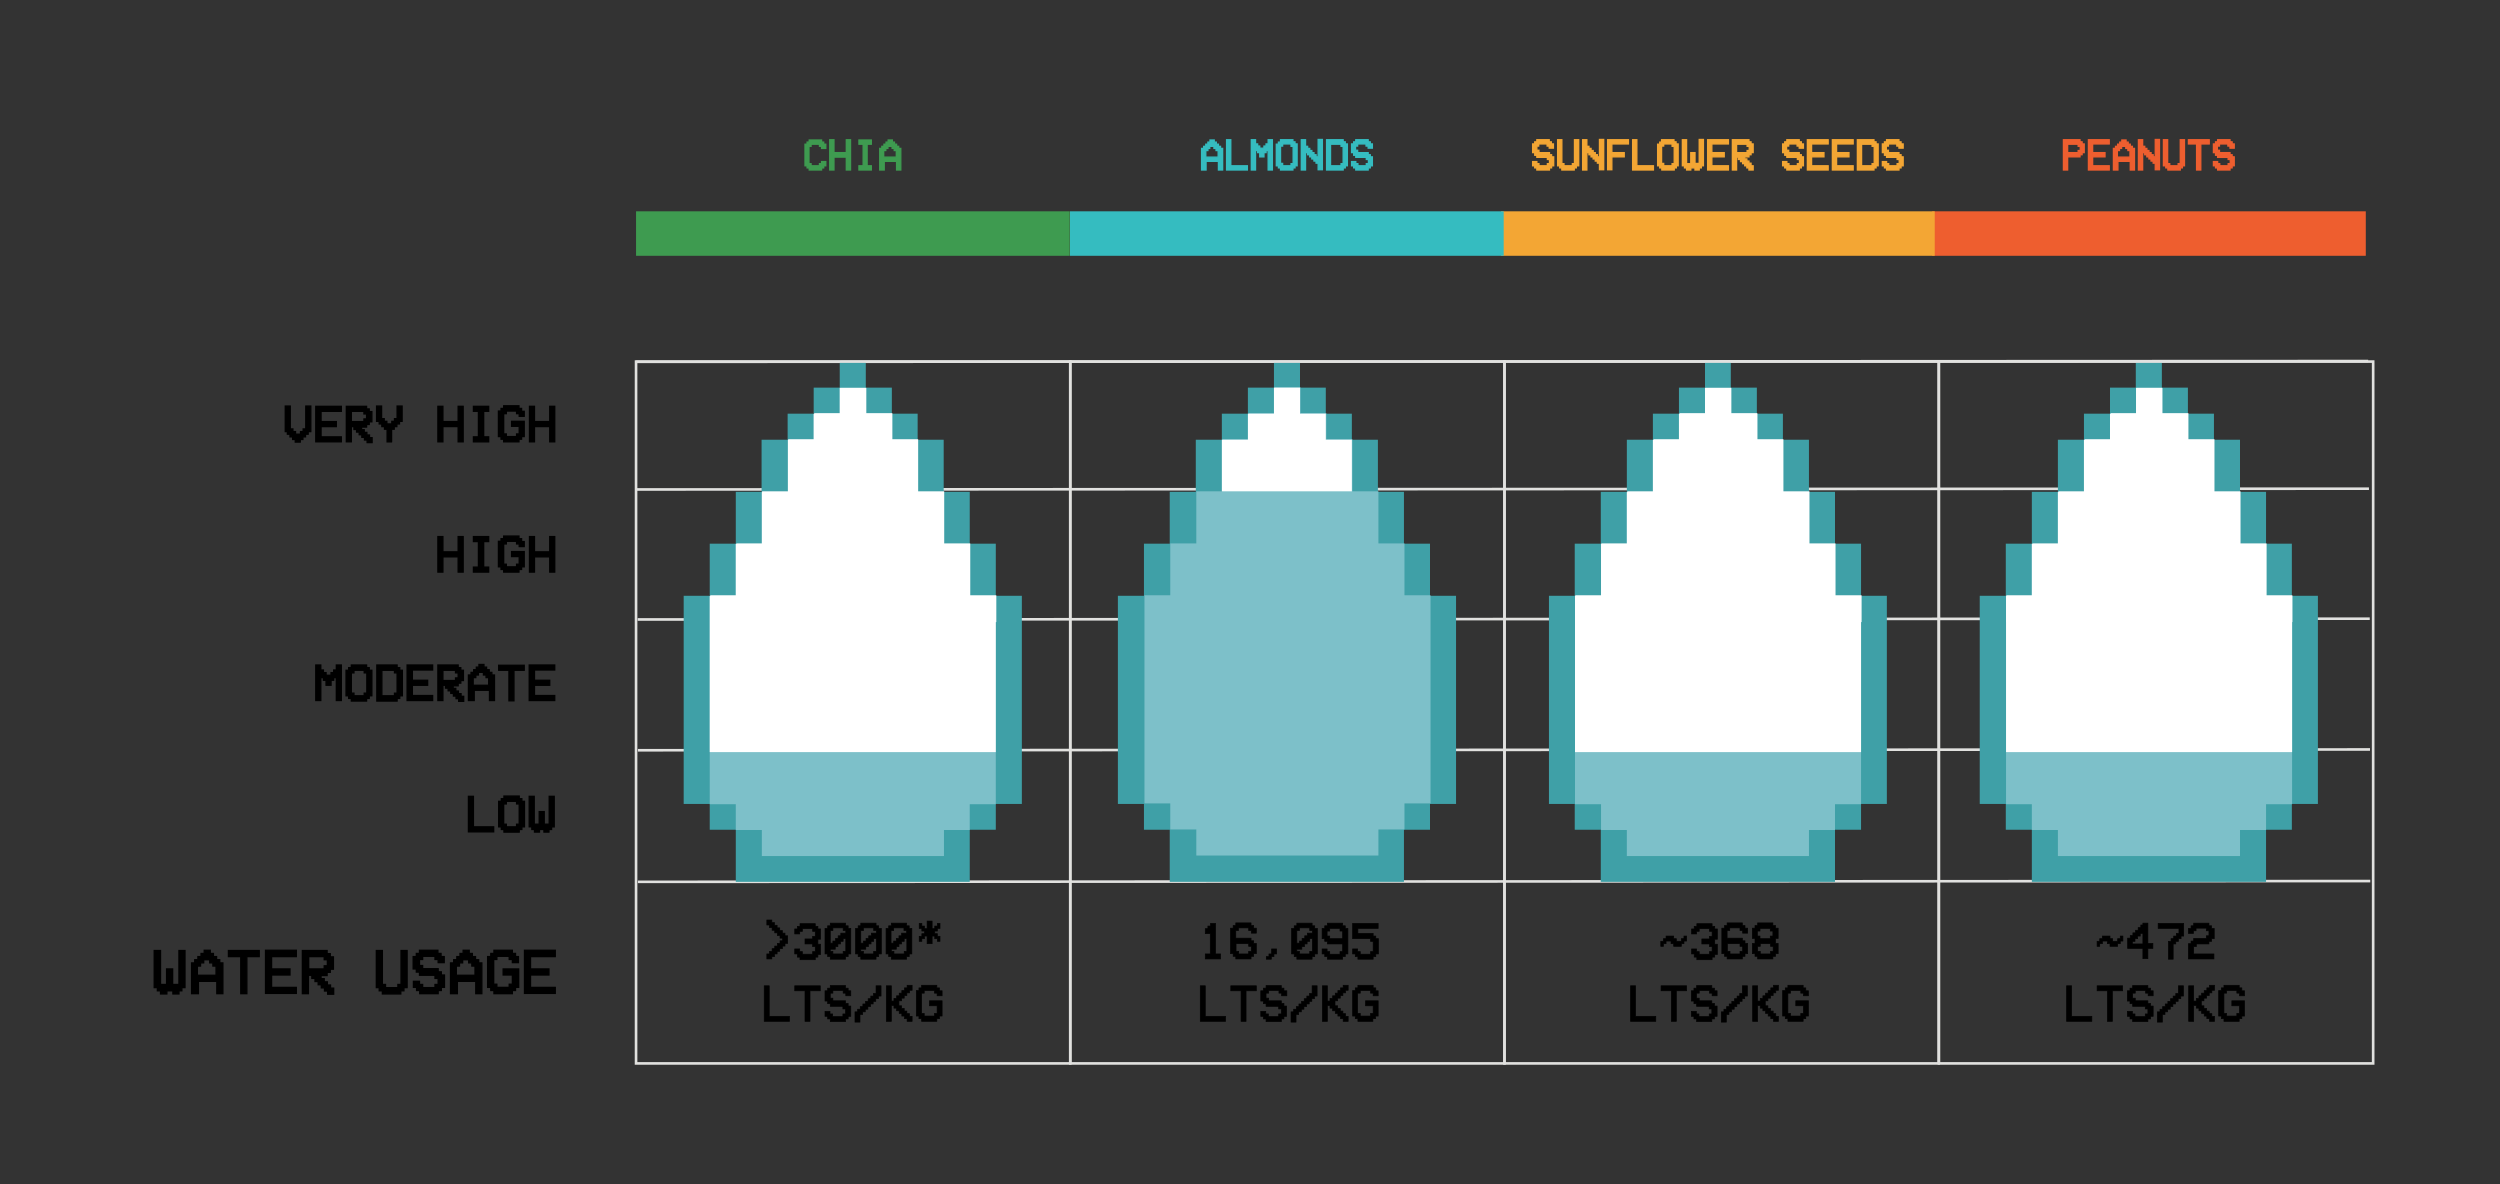 <?xml version="1.0" encoding="utf-8"?>
<!-- Generator: Adobe Illustrator 25.2.3, SVG Export Plug-In . SVG Version: 6.00 Build 0)  -->
<svg version="1.1" xmlns="http://www.w3.org/2000/svg" xmlns:xlink="http://www.w3.org/1999/xlink" x="0px" y="0px"
	 viewBox="0 0 950 450" style="enable-background:new 0 0 950 450;" xml:space="preserve">
<rect x="0" y="0" width="950" height="450" fill="#333333" stroke="none"/>
<style type="text/css">
	.st0{stroke:#000000;stroke-width:0.5;stroke-miterlimit:10;}
	.st1{fill:none;stroke:#E1E1DF;stroke-miterlimit:10;}
	.st2{stroke:#000000;stroke-width:0.25;stroke-miterlimit:10;}
	.st3{fill:#3FA0A7;}
	.st4{fill:#7DC0C9;}
	.st5{fill:#FFFFFF;}
	.st6{fill:#EE5E2F;stroke:#EE5E2F;stroke-width:0.5;stroke-miterlimit:10;}
	.st7{fill:#EE5E2F;}
	.st8{fill:#F3A634;stroke:#F3A634;stroke-width:0.5;stroke-miterlimit:10;}
	.st9{fill:#F3A634;}
	.st10{fill:#35BCC0;stroke:#35BCC0;stroke-width:0.5;stroke-miterlimit:10;}
	.st11{fill:#35BCC0;}
	.st12{fill:#3E9B50;stroke:#3E9B50;stroke-width:0.5;stroke-miterlimit:10;}
	.st13{fill:#3E9B50;}
</style>
<g id="Layer_2">
	<g>
		<path class="st0" d="M109.4,164h-1v-9.7h1.9v8.7h1v1h1v1h1.9v-1h1v-1h1v-8.7h1.9v9.7h-1v1h-1v1h-1v1h-1v1h-1.9v-1h-1v-1h-1v-1h-1
			V164z"/>
		<path class="st0" d="M129.7,154.4v1.9H122v3.9h5.8v1.9H122v3.9h7.7v1.9H120v-13.5H129.7z"/>
		<path class="st0" d="M134.5,162.1h-1v5.8h-1.9v-13.5h7.7v1h1v1h1v3.9h-1v1h-1v1h-1.9v1h1v1h1v1h1v1h1v1.9h-1.9v-1h-1v-1h-1v-1h-1
			v-1h-1v-1h-1V162.1z M133.5,156.3v3.9h4.8v-1h1v-1.9h-1v-1H133.5z"/>
		<path class="st0" d="M149,167.9h-1.9v-4.8h-1v-1h-1v-1h-1v-1h-1v-5.8h1.9v4.8h1v1h1v1h1.9v-1h1v-1h1v-4.8h1.9v5.8h-1v1h-1v1h-1v1
			h-1V167.9z"/>
		<path class="st0" d="M168.3,162.1v5.8h-1.9v-13.5h1.9v5.8h5.8v-5.8h1.9v13.5h-1.9v-5.8H168.3z"/>
		<path class="st0" d="M179.9,167.9V166h1.9v-9.7h-1.9v-1.9h5.8v1.9h-1.9v9.7h1.9v1.9H179.9z"/>
		<path class="st0" d="M198.2,156.3h1v1.9h-1.9v-1h-1v-1h-3.9v1h-1v7.7h1v1h3.9v-1h1v-2.9h-2.9v-1.9h4.8v5.8h-1v1h-1v1h-5.8v-1h-1
			v-1h-1v-9.7h1v-1h1v-1h5.8v1h1V156.3z"/>
		<path class="st0" d="M203.1,162.1v5.8h-1.9v-13.5h1.9v5.8h5.8v-5.8h1.9v13.5h-1.9v-5.8H203.1z"/>
	</g>
	<g>
		<path class="st0" d="M168.3,211.6v5.8h-1.9v-13.5h1.9v5.8h5.8v-5.8h1.9v13.5h-1.9v-5.8H168.3z"/>
		<path class="st0" d="M179.9,217.4v-1.9h1.9v-9.7h-1.9v-1.9h5.8v1.9h-1.9v9.7h1.9v1.9H179.9z"/>
		<path class="st0" d="M198.2,205.8h1v1.9h-1.9v-1h-1v-1h-3.9v1h-1v7.7h1v1h3.9v-1h1v-2.9h-2.9v-1.9h4.8v5.8h-1v1h-1v1h-5.8v-1h-1
			v-1h-1v-9.7h1v-1h1v-1h5.8v1h1V205.8z"/>
		<path class="st0" d="M203.1,211.6v5.8h-1.9v-13.5h1.9v5.8h5.8v-5.8h1.9v13.5h-1.9v-5.8H203.1z"/>
	</g>
	<g>
		<path class="st0" d="M122,266.2H120v-13.5h1.9v1.9h1v1h1v1h1.9v-1h1v-1h1v-1.9h1.9v13.5h-1.9v-8.7h-1v1h-1v1.9h-1.9v-1.9h-1v-1h-1
			V266.2z"/>
		<path class="st0" d="M133.5,253.7v-1h5.8v1h1v1h1v9.7h-1v1h-1v1h-5.8v-1h-1v-1h-1v-9.7h1v-1H133.5z M138.4,254.7h-3.9v1h-1v7.7h1
			v1h3.9v-1h1v-7.7h-1V254.7z"/>
		<path class="st0" d="M143.2,266.2v-13.5h7.7v1h1v1h1v9.7h-1v1h-1v1H143.2z M145.1,254.7v9.7h4.8v-1h1v-7.7h-1v-1H145.1z"/>
		<path class="st0" d="M164.4,252.7v1.9h-7.7v3.9h5.8v1.9h-5.8v3.9h7.7v1.9h-9.7v-13.5H164.4z"/>
		<path class="st0" d="M169.3,260.4h-1v5.8h-1.9v-13.5h7.7v1h1v1h1v3.9h-1v1h-1v1h-1.9v1h1v1h1v1h1v1h1v1.9h-1.9v-1h-1v-1h-1v-1h-1
			v-1h-1v-1h-1V260.4z M168.3,254.7v3.9h4.8v-1h1v-1.9h-1v-1H168.3z"/>
		<path class="st0" d="M179.9,266.2H178v-9.7h1v-1h1v-1h1v-1h1v-1h1.9v1h1v1h1v1h1v1h1v9.7h-1.9v-3.9h-5.8V266.2z M179.9,260.4h5.8
			v-2.9h-1v-1h-1v-1h-1.9v1h-1v1h-1V260.4z"/>
		<path class="st0" d="M193.4,254.7h-3.9v-1.9h9.7v1.9h-3.9v11.6h-1.9V254.7z"/>
		<path class="st0" d="M210.8,252.7v1.9h-7.7v3.9h5.8v1.9h-5.8v3.9h7.7v1.9h-9.7v-13.5H210.8z"/>
	</g>
	<g>
		<path class="st0" d="M178,316.1v-13.5h1.9v11.6h7.7v1.9H178z"/>
		<path class="st0" d="M191.5,303.5v-1h5.8v1h1v1h1v9.7h-1v1h-1v1h-5.8v-1h-1v-1h-1v-9.7h1v-1H191.5z M196.3,304.5h-3.9v1h-1v7.7h1
			v1h3.9v-1h1v-7.7h-1V304.5z"/>
		<path class="st0" d="M201.1,302.6h1.9v10.6h1.9v-4.8h1.9v4.8h1.9v-10.6h1.9v11.6h-1v1h-1v1h-1.9v-1H205v1h-1.9v-1h-1v-1h-1V302.6z
			"/>
	</g>
	<line class="st1" x1="241.7" y1="137.5" x2="899.9" y2="137.2"/>
	<line class="st1" x1="241.9" y1="186" x2="900.2" y2="185.7"/>
	<line class="st1" x1="242.3" y1="235.4" x2="900.5" y2="235.1"/>
	<line class="st1" x1="242.4" y1="285.1" x2="900.6" y2="284.8"/>
	<line class="st1" x1="242.4" y1="335.1" x2="900.7" y2="334.8"/>
	<g>
		<path class="st2" d="M293.3,363.4v1h-1.9v-1.9h1v-1h1v-1h1v-1h1v-1h1v-1h1v-1h-1v-1h-1v-1h-1v-1h-1v-1h-1v-1h-1v-1.9h1.9v1h1v1h1
			v1h1v1h1v1h1v1h1v2.9h-1v1h-1v1h-1v1h-1v1h-1v1H293.3z"/>
		<path class="st2" d="M303,362.5h-1v-1.9h1.9v1h1v1h3.9v-1h1v-1.9h-1v-1h-2.9v-1.9h2.9v-1h1v-1.9h-1v-1h-3.9v1h-1v1H302v-1.9h1v-1
			h1v-1h5.8v1h1v1h1v3.9h-1v1.9h1v3.9h-1v1h-1v1h-5.8v-1h-1V362.5z"/>
		<path class="st2" d="M315.5,351.8v-1h5.8v1h1v1h1v9.7h-1v1h-1v1h-5.8v-1h-1v-1h-1v-9.7h1v-1H315.5z M316.5,358.6v-1h1v-1h1v-1h1
			v-1h1.9v-1h-1v-1h-3.9v1h-1v4.8H316.5z M315.5,360.5v1h1v1h3.9v-1h1v-4.8h-1v1h-1v1h-1v1h-1v1H315.5z"/>
		<path class="st2" d="M327.1,351.8v-1h5.8v1h1v1h1v9.7h-1v1h-1v1h-5.8v-1h-1v-1h-1v-9.7h1v-1H327.1z M328.1,358.6v-1h1v-1h1v-1h1
			v-1h1.9v-1h-1v-1h-3.9v1h-1v4.8H328.1z M327.1,360.5v1h1v1h3.9v-1h1v-4.8h-1v1h-1v1h-1v1h-1v1H327.1z"/>
		<path class="st2" d="M338.7,351.8v-1h5.8v1h1v1h1v9.7h-1v1h-1v1h-5.8v-1h-1v-1h-1v-9.7h1v-1H338.7z M339.6,358.6v-1h1v-1h1v-1h1
			v-1h1.9v-1h-1v-1h-3.9v1h-1v4.8H339.6z M338.7,360.5v1h1v1h3.9v-1h1v-4.8h-1v1h-1v1h-1v1h-1v1H338.7z"/>
		<path class="st2" d="M350.3,356.7v1h-1v-1.9h1v-1h1v-1h-1v-1h-1v-1.9h1v1h1v1h1v-2.9h1.9v2.9h1v-1h1v-1h1v1.9h-1v1h-1v1h1v1h1v1.9
			h-1v-1h-1v-1h-1v2.9h-1.9v-2.9h-1v1H350.3z"/>
		<path class="st2" d="M290.4,388.1v-13.5h1.9v11.6h7.7v1.9H290.4z"/>
		<path class="st2" d="M305.9,376.5H302v-1.9h9.7v1.9h-3.9v11.6h-1.9V376.5z"/>
		<path class="st2" d="M322.3,376.5h1v1.9h-1.9v-1h-1v-1h-3.9v1h-1v1.9h1v1h4.8v1h1v1h1v3.9h-1v1h-1v1h-5.8v-1h-1v-1h-1v-1.9h1.9v1
			h1v1h3.9v-1h1v-1.9h-1v-1h-4.8v-1h-1v-1h-1v-3.9h1v-1h1v-1h5.8v1h1V376.5z"/>
		<path class="st2" d="M332.9,374.6h1.9v3.9h-1v1h-1v1h-1v1h-1v1h-1v1h-1v1h-1v1h-1v2.9h-1.9v-3.9h1v-1h1v-1h1v-1h1v-1h1v-1h1v-1h1
			v-1h1V374.6z"/>
		<path class="st2" d="M338.7,382.3v5.8h-1.9v-13.5h1.9v5.8h1v-1h1v-1h1v-1h1v-1h1v-1h1v-1h1.9v1.9h-1v1h-1v1h-1v1h-1v1h-1v1.9h1v1
			h1v1h1v1h1v1h1v1.9h-1.9v-1h-1v-1h-1v-1h-1v-1h-1v-1h-1v-1H338.7z"/>
		<path class="st2" d="M357,376.5h1v1.9h-1.9v-1h-1v-1h-3.9v1h-1v7.7h1v1h3.9v-1h1v-2.9h-2.9v-1.9h4.8v5.8h-1v1h-1v1h-5.8v-1h-1v-1
			h-1v-9.7h1v-1h1v-1h5.8v1h1V376.5z"/>
	</g>
	<g>
		<path class="st2" d="M461.9,362.5h1.9v1.9h-5.8v-1.9h1.9v-7.7h-1.9v-1.9h1v-1h1v-1h1.9V362.5z"/>
		<path class="st2" d="M475.4,363.4v1h-5.8v-1h-1v-1h-1v-9.7h1v-1h1v-1h5.8v1h1v1h1v1.9h-1.9v-1h-1v-1h-3.9v1h-1v2.9h5.8v1h1v1h1
			v3.9h-1v1H475.4z M470.6,362.5h3.9v-1h1v-1.9h-1v-1h-4.8v2.9h1V362.5z"/>
		<path class="st2" d="M483.2,362.5v-1.9h1.9v1.9h-1v1h-1v1h-1.9v-1h1v-1H483.2z"/>
		<path class="st2" d="M492.8,351.8v-1h5.8v1h1v1h1v9.7h-1v1h-1v1h-5.8v-1h-1v-1h-1v-9.7h1v-1H492.8z M493.8,358.6v-1h1v-1h1v-1h1
			v-1h1.9v-1h-1v-1h-3.9v1h-1v4.8H493.8z M492.8,360.5v1h1v1h3.9v-1h1v-4.8h-1v1h-1v1h-1v1h-1v1H492.8z"/>
		<path class="st2" d="M503.4,362.5h-1v-1.9h1.9v1h1v1h3.9v-1h1v-2.9h-5.8v-1h-1v-1h-1v-3.9h1v-1h1v-1h5.8v1h1v1h1v9.7h-1v1h-1v1
			h-5.8v-1h-1V362.5z M510.2,356.7v-2.9h-1v-1h-3.9v1h-1v1.9h1v1H510.2z"/>
		<path class="st2" d="M514,350.9h9.7v1.9H516v1.9h5.8v1h1v1h1v5.8h-1v1h-1v1H516v-1h-1v-1h-1v-1.9h1.9v1h1v1h3.9v-1h1v-3.9h-1v-1
			H514V350.9z"/>
		<path class="st2" d="M456.1,388.1v-13.5h1.9v11.6h7.7v1.9H456.1z"/>
		<path class="st2" d="M471.6,376.5h-3.9v-1.9h9.7v1.9h-3.9v11.6h-1.9V376.5z"/>
		<path class="st2" d="M488,376.5h1v1.9H487v-1h-1v-1h-3.9v1h-1v1.9h1v1h4.8v1h1v1h1v3.9h-1v1h-1v1h-5.8v-1h-1v-1h-1v-1.9h1.9v1h1v1
			h3.9v-1h1v-1.9h-1v-1h-4.8v-1h-1v-1h-1v-3.9h1v-1h1v-1h5.8v1h1V376.5z"/>
		<path class="st2" d="M498.6,374.6h1.9v3.9h-1v1h-1v1h-1v1h-1v1h-1v1h-1v1h-1v1h-1v2.9h-1.9v-3.9h1v-1h1v-1h1v-1h1v-1h1v-1h1v-1h1
			v-1h1V374.6z"/>
		<path class="st2" d="M504.4,382.3v5.8h-1.9v-13.5h1.9v5.8h1v-1h1v-1h1v-1h1v-1h1v-1h1v-1h1.9v1.9h-1v1h-1v1h-1v1h-1v1h-1v1.9h1v1
			h1v1h1v1h1v1h1v1.9h-1.9v-1h-1v-1h-1v-1h-1v-1h-1v-1h-1v-1H504.4z"/>
		<path class="st2" d="M522.7,376.5h1v1.9h-1.9v-1h-1v-1h-3.9v1h-1v7.7h1v1h3.9v-1h1v-2.9h-2.9v-1.9h4.8v5.8h-1v1h-1v1H516v-1h-1v-1
			h-1v-9.7h1v-1h1v-1h5.8v1h1V376.5z"/>
	</g>
	<g>
		<path class="st2" d="M633.1,356.7v-1h2.9v1h1v1h1.9v-1h1v-1h1v1.9h-1v1h-1v1H636v-1h-1v-1h-1.9v1h-1v1h-1v-1.9h1v-1H633.1z"/>
		<path class="st2" d="M643.8,362.5h-1v-1.9h1.9v1h1v1h3.9v-1h1v-1.9h-1v-1h-2.9v-1.9h2.9v-1h1v-1.9h-1v-1h-3.9v1h-1v1h-1.9v-1.9h1
			v-1h1v-1h5.8v1h1v1h1v3.9h-1v1.9h1v3.9h-1v1h-1v1h-5.8v-1h-1V362.5z"/>
		<path class="st2" d="M662.1,363.4v1h-5.8v-1h-1v-1h-1v-9.7h1v-1h1v-1h5.8v1h1v1h1v1.9h-1.9v-1h-1v-1h-3.9v1h-1v2.9h5.8v1h1v1h1
			v3.9h-1v1H662.1z M657.3,362.5h3.9v-1h1v-1.9h-1v-1h-4.8v2.9h1V362.5z"/>
		<path class="st2" d="M673.7,363.4v1h-5.8v-1h-1v-1h-1v-3.9h1v-1.9h-1v-3.9h1v-1h1v-1h5.8v1h1v1h1v3.9h-1v1.9h1v3.9h-1v1H673.7z
			 M672.7,352.8h-3.9v1h-1v1.9h1v1h3.9v-1h1v-1.9h-1V352.8z M668.9,362.5h3.9v-1h1v-1.9h-1v-1h-3.9v1h-1v1.9h1V362.5z"/>
		<path class="st2" d="M619.6,388.1v-13.5h1.9v11.6h7.7v1.9H619.6z"/>
		<path class="st2" d="M635.1,376.5h-3.9v-1.9h9.7v1.9H637v11.6h-1.9V376.5z"/>
		<path class="st2" d="M651.5,376.5h1v1.9h-1.9v-1h-1v-1h-3.9v1h-1v1.9h1v1h4.8v1h1v1h1v3.9h-1v1h-1v1h-5.8v-1h-1v-1h-1v-1.9h1.9v1
			h1v1h3.9v-1h1v-1.9h-1v-1h-4.8v-1h-1v-1h-1v-3.9h1v-1h1v-1h5.8v1h1V376.5z"/>
		<path class="st2" d="M662.1,374.6h1.9v3.9h-1v1h-1v1h-1v1h-1v1h-1v1h-1v1h-1v1h-1v2.9h-1.9v-3.9h1v-1h1v-1h1v-1h1v-1h1v-1h1v-1h1
			v-1h1V374.6z"/>
		<path class="st2" d="M667.9,382.3v5.8H666v-13.5h1.9v5.8h1v-1h1v-1h1v-1h1v-1h1v-1h1v-1h1.9v1.9h-1v1h-1v1h-1v1h-1v1h-1v1.9h1v1h1
			v1h1v1h1v1h1v1.9h-1.9v-1h-1v-1h-1v-1h-1v-1h-1v-1h-1v-1H667.9z"/>
		<path class="st2" d="M686.2,376.5h1v1.9h-1.9v-1h-1v-1h-3.9v1h-1v7.7h1v1h3.9v-1h1v-2.9h-2.9v-1.9h4.8v5.8h-1v1h-1v1h-5.8v-1h-1
			v-1h-1v-9.7h1v-1h1v-1h5.8v1h1V376.5z"/>
	</g>
	<g>
		<path class="st2" d="M798.9,356.7v-1h2.9v1h1v1h1.9v-1h1v-1h1v1.9h-1v1h-1v1h-2.9v-1h-1v-1h-1.9v1h-1v1h-1v-1.9h1v-1H798.9z"/>
		<path class="st2" d="M814.3,351.8v-1h1.9v7.7h1.9v1.9h-1.9v3.9h-1.9v-3.9h-5.8v-3.9h1v-1h1v-1h1v-1h1v-1h1v-1H814.3z M814.3,358.6
			v-3.9h-1v1h-1v1h-1v1h-1v1H814.3z"/>
		<path class="st2" d="M827.8,352.8h-7.7v-1.9h9.7v4.8h-1v1h-1v1h-1v1h-1v5.8H824v-6.8h1v-1h1v-1h1v-1h1V352.8z"/>
		<path class="st2" d="M833.6,362.5h7.7v1.9h-9.7v-5.8h1v-1h1v-1h4.8v-1h1v-1.9h-1v-1h-3.9v1h-1v1h-1.9v-1.9h1v-1h1v-1h5.8v1h1v1h1
			v3.9h-1v1h-1v1h-4.8v1h-1V362.5z"/>
		<path class="st2" d="M785.3,388.1v-13.5h1.9v11.6h7.7v1.9H785.3z"/>
		<path class="st2" d="M800.8,376.5h-3.9v-1.9h9.7v1.9h-3.9v11.6h-1.9V376.5z"/>
		<path class="st2" d="M817.2,376.5h1v1.9h-1.9v-1h-1v-1h-3.9v1h-1v1.9h1v1h4.8v1h1v1h1v3.9h-1v1h-1v1h-5.8v-1h-1v-1h-1v-1.9h1.9v1
			h1v1h3.9v-1h1v-1.9h-1v-1h-4.8v-1h-1v-1h-1v-3.9h1v-1h1v-1h5.8v1h1V376.5z"/>
		<path class="st2" d="M827.8,374.6h1.9v3.9h-1v1h-1v1h-1v1h-1v1h-1v1h-1v1h-1v1h-1v2.9h-1.9v-3.9h1v-1h1v-1h1v-1h1v-1h1v-1h1v-1h1
			v-1h1V374.6z"/>
		<path class="st2" d="M833.6,382.3v5.8h-1.9v-13.5h1.9v5.8h1v-1h1v-1h1v-1h1v-1h1v-1h1v-1h1.9v1.9h-1v1h-1v1h-1v1h-1v1h-1v1.9h1v1
			h1v1h1v1h1v1h1v1.9h-1.9v-1h-1v-1h-1v-1h-1v-1h-1v-1h-1v-1H833.6z"/>
		<path class="st2" d="M851.9,376.5h1v1.9H851v-1h-1v-1h-3.9v1h-1v7.7h1v1h3.9v-1h1v-2.9h-2.9v-1.9h4.8v5.8h-1v1h-1v1h-5.8v-1h-1v-1
			h-1v-9.7h1v-1h1v-1h5.8v1h1V376.5z"/>
	</g>
	<g>
		<path class="st0" d="M58.7,361.2H61v12.9h2.3v-5.9h2.3v5.9H68v-12.9h2.3v14.1h-1.2v1.2H68v1.2h-2.3v-1.2h-2.3v1.2H61v-1.2h-1.2
			v-1.2h-1.2V361.2z"/>
		<path class="st0" d="M75.1,377.6h-2.3v-11.7h1.2v-1.2h1.2v-1.2h1.2v-1.2h1.2v-1.2h2.3v1.2h1.2v1.2h1.2v1.2h1.2v1.2h1.2v11.7h-2.3
			v-4.7h-7V377.6z M75.1,370.6h7v-3.5h-1.2v-1.2h-1.2v-1.2h-2.3v1.2h-1.2v1.2h-1.2V370.6z"/>
		<path class="st0" d="M91.5,363.5h-4.7v-2.3h11.7v2.3h-4.7v14.1h-2.3V363.5z"/>
		<path class="st0" d="M112.6,361.2v2.3h-9.4v4.7h7v2.3h-7v4.7h9.4v2.3h-11.7v-16.4H112.6z"/>
		<path class="st0" d="M118.4,370.6h-1.2v7h-2.3v-16.4h9.4v1.2h1.2v1.2h1.2v4.7h-1.2v1.2h-1.2v1.2h-2.3v1.2h1.2v1.2h1.2v1.2h1.2v1.2
			h1.2v2.3h-2.3v-1.2h-1.2v-1.2h-1.2v-1.2h-1.2v-1.2h-1.2v-1.2h-1.2V370.6z M117.3,363.5v4.7h5.9v-1.2h1.2v-2.3h-1.2v-1.2H117.3z"/>
		<path class="st0" d="M144.2,375.3H143v-14.1h2.3v12.9h1.2v1.2h4.7v-1.2h1.2v-12.9h2.3v14.1h-1.2v1.2h-1.2v1.2h-7v-1.2h-1.2V375.3z
			"/>
		<path class="st0" d="M167.6,363.5h1.2v2.3h-2.3v-1.2h-1.2v-1.2h-4.7v1.2h-1.2v2.3h1.2v1.2h5.9v1.2h1.2v1.2h1.2v4.7h-1.2v1.2h-1.2
			v1.2h-7v-1.2h-1.2v-1.2h-1.2v-2.3h2.3v1.2h1.2v1.2h4.7v-1.2h1.2v-2.3h-1.2v-1.2h-5.9v-1.2h-1.2v-1.2h-1.2v-4.7h1.2v-1.2h1.2v-1.2
			h7v1.2h1.2V363.5z"/>
		<path class="st0" d="M173.5,377.6h-2.3v-11.7h1.2v-1.2h1.2v-1.2h1.2v-1.2h1.2v-1.2h2.3v1.2h1.2v1.2h1.2v1.2h1.2v1.2h1.2v11.7h-2.3
			v-4.7h-7V377.6z M173.5,370.6h7v-3.5h-1.2v-1.2h-1.2v-1.2h-2.3v1.2h-1.2v1.2h-1.2V370.6z"/>
		<path class="st0" d="M195.8,363.5h1.2v2.3h-2.3v-1.2h-1.2v-1.2h-4.7v1.2h-1.2v9.4h1.2v1.2h4.7v-1.2h1.2v-3.5h-3.5v-2.3h5.9v7h-1.2
			v1.2h-1.2v1.2h-7v-1.2h-1.2v-1.2h-1.2v-11.7h1.2v-1.2h1.2v-1.2h7v1.2h1.2V363.5z"/>
		<path class="st0" d="M211,361.2v2.3h-9.4v4.7h7v2.3h-7v4.7h9.4v2.3h-11.7v-16.4H211z"/>
	</g>
</g>
<g id="Layer_1">
	<g>
		<g>
			<polygon class="st3" points="543.4,216.5 543.4,206.6 533.5,206.6 533.5,186.9 523.6,186.9 523.6,177 523.6,167.1 513.7,167.1 
				513.7,157.2 503.8,157.2 503.8,147.3 494,147.3 494,137.4 484.1,137.4 484.1,147.3 474.2,147.3 474.2,157.2 464.3,157.2 
				464.3,167.1 454.4,167.1 454.4,177 454.4,186.9 444.5,186.9 444.5,206.6 434.7,206.6 434.7,216.5 434.7,226.4 424.8,226.4 
				424.8,305.5 434.7,305.5 434.7,315.3 444.5,315.3 444.5,335.1 533.5,335.1 533.5,315.3 543.4,315.3 543.4,305.5 553.3,305.5 
				553.3,226.4 543.4,226.4 			"/>
		</g>
		<polygon class="st4" points="543.6,226.2 533.7,226.2 533.7,206.5 523.8,206.5 523.8,186.7 513.9,186.7 513.9,166.9 504,166.9 
			504,157 494.2,157 494.2,147.2 484.3,147.2 484.3,157 474.4,157 474.4,166.9 464.5,166.9 464.5,186.7 454.6,186.7 454.6,206.5 
			444.7,206.5 444.7,226.2 434.9,226.2 434.9,305.3 444.7,305.3 444.7,315.2 454.6,315.2 454.6,325.1 523.8,325.1 523.8,315.2 
			533.7,315.2 533.7,305.3 543.6,305.3 		"/>
		<polygon class="st5" points="513.7,186.7 513.7,167.1 503.8,167.1 503.8,157.2 494,157.2 494,147.3 484.1,147.3 484.1,157.2 
			474.2,157.2 474.2,167.1 464.3,167.1 464.3,186.7 		"/>
	</g>
	<g>
		<g>
			<polygon class="st3" points="870.9,216.5 870.9,206.6 861.1,206.6 861.1,186.9 851.2,186.9 851.2,177 851.2,167.1 841.3,167.1 
				841.3,157.2 831.4,157.2 831.4,147.3 821.5,147.3 821.5,137.4 811.6,137.4 811.6,147.3 801.8,147.3 801.8,157.2 791.9,157.2 
				791.9,167.1 782,167.1 782,177 782,186.9 772.1,186.9 772.1,206.6 762.2,206.6 762.2,216.5 762.2,226.4 752.3,226.4 752.3,305.5 
				762.2,305.5 762.2,315.3 772.1,315.3 772.1,335.1 861.1,335.1 861.1,315.3 870.9,315.3 870.9,305.5 880.8,305.5 880.8,226.4 
				870.9,226.4 			"/>
		</g>
		<polygon class="st4" points="871,226.5 861.1,226.5 861.1,206.7 851.2,206.7 851.2,187 841.3,187 841.3,167.2 831.4,167.2 
			831.4,157.3 821.6,157.3 821.6,147.4 811.7,147.4 811.7,157.3 801.8,157.3 801.8,167.2 791.9,167.2 791.9,187 782,187 782,206.7 
			772.1,206.7 772.1,226.5 762.3,226.5 762.3,305.6 772.1,305.6 772.1,315.4 782,315.4 782,325.3 851.2,325.3 851.2,315.4 
			861.1,315.4 861.1,305.6 871,305.6 		"/>
		<polygon class="st5" points="811.8,147.4 811.8,157 802,157 802,166.9 792.1,166.9 792.1,186.7 782.2,186.7 782.2,206.5 
			772.3,206.5 772.3,226.2 762.4,226.2 762.4,236.4 871.1,236.4 871.1,226.2 861.3,226.2 861.3,206.5 851.4,206.5 851.4,186.7 
			841.5,186.7 841.5,166.9 831.6,166.9 831.6,157 821.7,157 821.7,147.4 		"/>
		<polygon class="st5" points="861.1,206.7 851.2,206.7 851.2,187 841.3,187 841.3,167.2 831.4,167.2 831.4,157.3 821.6,157.3 
			821.6,147.4 811.7,147.4 811.7,157.3 801.8,157.3 801.8,167.2 791.9,167.2 791.9,187 782,187 782,206.7 772.1,206.7 772.1,226.5 
			762.3,226.5 762.3,285.8 871,285.8 871,226.5 861.1,226.5 		"/>
	</g>
	<g>
		<g>
			<polygon class="st3" points="378.4,216.5 378.4,206.6 368.5,206.6 368.5,186.9 358.6,186.9 358.6,177 358.6,167.1 348.7,167.1 
				348.7,157.2 338.9,157.2 338.9,147.3 329,147.3 329,137.4 319.1,137.4 319.1,147.3 309.2,147.3 309.2,157.2 299.3,157.2 
				299.3,167.1 289.4,167.1 289.4,177 289.4,186.9 279.6,186.9 279.6,206.6 269.7,206.6 269.7,216.5 269.7,226.4 259.8,226.4 
				259.8,305.5 269.7,305.5 269.7,315.3 279.6,315.3 279.6,335.1 368.5,335.1 368.5,315.3 378.4,315.3 378.4,305.5 388.3,305.5 
				388.3,226.4 378.4,226.4 			"/>
		</g>
		<polygon class="st4" points="378.4,226.5 368.5,226.5 368.5,206.7 358.7,206.7 358.7,187 348.8,187 348.8,167.2 338.9,167.2 
			338.9,157.3 329,157.3 329,147.4 319.1,147.4 319.1,157.3 309.2,157.3 309.2,167.2 299.4,167.2 299.4,187 289.5,187 289.5,206.7 
			279.6,206.7 279.6,226.5 269.7,226.5 269.7,305.6 279.6,305.6 279.6,315.4 289.5,315.4 289.5,325.3 358.7,325.3 358.7,315.4 
			368.5,315.4 368.5,305.6 378.4,305.6 		"/>
		<polygon class="st5" points="319.3,147.4 319.3,157 309.4,157 309.4,166.9 299.5,166.9 299.5,186.7 289.6,186.7 289.6,206.5 
			279.8,206.5 279.8,226.2 269.9,226.2 269.9,236.4 378.6,236.4 378.6,226.2 368.7,226.2 368.7,206.5 358.8,206.5 358.8,186.7 
			348.9,186.7 348.9,166.9 339.1,166.9 339.1,157 329.2,157 329.2,147.4 		"/>
		<polygon class="st5" points="368.5,206.7 358.7,206.7 358.7,187 348.8,187 348.8,167.2 338.9,167.2 338.9,157.3 329,157.3 
			329,147.4 319.1,147.4 319.1,157.3 309.2,157.3 309.2,167.2 299.4,167.2 299.4,187 289.5,187 289.5,206.7 279.6,206.7 
			279.6,226.5 269.7,226.5 269.7,285.8 378.4,285.8 378.4,226.5 368.5,226.5 		"/>
	</g>
	<g>
		<g>
			<polygon class="st3" points="707.2,216.5 707.2,206.6 697.3,206.6 697.3,186.9 687.4,186.9 687.4,177 687.4,167.1 677.5,167.1 
				677.5,157.2 667.6,157.2 667.6,147.3 657.7,147.3 657.7,137.4 647.9,137.4 647.9,147.3 638,147.3 638,157.2 628.1,157.2 
				628.1,167.1 618.2,167.1 618.2,177 618.2,186.9 608.3,186.9 608.3,206.6 598.4,206.6 598.4,216.5 598.4,226.4 588.6,226.4 
				588.6,305.5 598.4,305.5 598.4,315.3 608.3,315.3 608.3,335.1 697.3,335.1 697.3,315.3 707.2,315.3 707.2,305.5 717,305.5 
				717,226.4 707.2,226.4 			"/>
		</g>
		<polygon class="st4" points="707.2,226.5 697.3,226.5 697.3,206.7 687.4,206.7 687.4,187 677.5,187 677.5,167.2 667.7,167.2 
			667.7,157.3 657.8,157.3 657.8,147.4 647.9,147.4 647.9,157.3 638,157.3 638,167.2 628.1,167.2 628.1,187 618.2,187 618.2,206.7 
			608.4,206.7 608.4,226.5 598.5,226.5 598.5,305.6 608.4,305.6 608.4,315.4 618.2,315.4 618.2,325.3 687.4,325.3 687.4,315.4 
			697.3,315.4 697.3,305.6 707.2,305.6 		"/>
		<polygon class="st5" points="648.1,147.4 648.1,157 638.2,157 638.2,166.9 628.3,166.9 628.3,186.7 618.4,186.7 618.4,206.5 
			608.5,206.5 608.5,226.2 598.6,226.2 598.6,236.4 707.4,236.4 707.4,226.2 697.5,226.2 697.5,206.5 687.6,206.5 687.6,186.7 
			677.7,186.7 677.7,166.9 667.8,166.9 667.8,157 657.9,157 657.9,147.4 		"/>
		<polygon class="st5" points="697.3,206.7 687.4,206.7 687.4,187 677.5,187 677.5,167.2 667.7,167.2 667.7,157.3 657.8,157.3 
			657.8,147.4 647.9,147.4 647.9,157.3 638,157.3 638,167.2 628.1,167.2 628.1,187 618.2,187 618.2,206.7 608.4,206.7 608.4,226.5 
			598.5,226.5 598.5,285.8 707.2,285.8 707.2,226.5 697.3,226.5 		"/>
	</g>
	<g>
		<path class="st6" d="M785.7,59.7v4.9h-1.6V53.1h6.3v0.8h0.8v0.8h0.8V58h-0.8v0.8h-0.8v0.8H785.7z M785.7,54.7V58h4v-0.8h0.8v-1.6
			h-0.8v-0.8H785.7z"/>
		<path class="st6" d="M801.5,53.1v1.6h-6.3V58h4.7v1.6h-4.7V63h6.3v1.6h-7.9V53.1H801.5z"/>
		<path class="st6" d="M804.7,64.6h-1.6v-8.2h0.8v-0.8h0.8v-0.8h0.8v-0.8h0.8v-0.8h1.6v0.8h0.8v0.8h0.8v0.8h0.8v0.8h0.8v8.2h-1.6
			v-3.3h-4.7V64.6z M804.7,59.7h4.7v-2.5h-0.8v-0.8h-0.8v-0.8h-1.6v0.8h-0.8v0.8h-0.8V59.7z"/>
		<path class="st6" d="M814.2,58v6.6h-1.6V53.1h1.6v2.5h0.8v0.8h0.8v0.8h0.8V58h0.8v0.8h0.8v0.8h0.8v-6.6h1.6v11.5H819v-2.5h-0.8
			v-0.8h-0.8v-0.8h-0.8v-0.8h-0.8v-0.8H815V58H814.2z"/>
		<path class="st6" d="M822.9,63h-0.8v-9.9h1.6v9.1h0.8V63h3.2v-0.8h0.8v-9.1h1.6V63h-0.8v0.8h-0.8v0.8h-4.7v-0.8h-0.8V63z"/>
		<path class="st6" d="M834.8,54.7h-3.2v-1.6h7.9v1.6h-3.2v9.9h-1.6V54.7z"/>
		<path class="st6" d="M848.2,54.7h0.8v1.6h-1.6v-0.8h-0.8v-0.8h-3.2v0.8h-0.8v1.6h0.8V58h4v0.8h0.8v0.8h0.8V63h-0.8v0.8h-0.8v0.8
			h-4.7v-0.8h-0.8V63h-0.8v-1.6h1.6v0.8h0.8V63h3.2v-0.8h0.8v-1.6h-0.8v-0.8h-4v-0.8h-0.8V58h-0.8v-3.3h0.8v-0.8h0.8v-0.8h4.7v0.8
			h0.8V54.7z"/>
	</g>
	<rect x="734.2" y="80.3" class="st7" width="164.8" height="16.9"/>
	<g>
		<path class="st8" d="M589.5,54.7h0.8v1.6h-1.6v-0.8h-0.8v-0.8h-3.2v0.8H584v1.6h0.8V58h4v0.8h0.8v0.8h0.8V63h-0.8v0.8h-0.8v0.8
			H584v-0.8h-0.8V63h-0.8v-1.6h1.6v0.8h0.8V63h3.2v-0.8h0.8v-1.6h-0.8v-0.8h-4v-0.8h-0.8V58h-0.8v-3.3h0.8v-0.8h0.8v-0.8h4.7v0.8
			h0.8V54.7z"/>
		<path class="st8" d="M592.7,63h-0.8v-9.9h1.6v9.1h0.8V63h3.2v-0.8h0.8v-9.1h1.6V63H599v0.8h-0.8v0.8h-4.7v-0.8h-0.8V63z"/>
		<path class="st8" d="M603,58v6.6h-1.6V53.1h1.6v2.5h0.8v0.8h0.8v0.8h0.8V58h0.8v0.8h0.8v0.8h0.8v-6.6h1.6v11.5h-1.6v-2.5h-0.8
			v-0.8h-0.8v-0.8h-0.8v-0.8h-0.8v-0.8h-0.8V58H603z"/>
		<path class="st8" d="M618.8,53.1v1.6h-6.3V58h4.7v1.6h-4.7v4.9h-1.6V53.1H618.8z"/>
		<path class="st8" d="M620.4,64.6V53.1h1.6V63h6.3v1.6H620.4z"/>
		<path class="st8" d="M631.4,53.9v-0.8h4.7v0.8h0.8v0.8h0.8V63H637v0.8h-0.8v0.8h-4.7v-0.8h-0.8V63h-0.8v-8.2h0.8v-0.8H631.4z
			 M635.4,54.7h-3.2v0.8h-0.8v6.6h0.8V63h3.2v-0.8h0.8v-6.6h-0.8V54.7z"/>
		<path class="st8" d="M639.3,53.1h1.6v9.1h1.6V58h1.6v4.1h1.6v-9.1h1.6V63h-0.8v0.8h-0.8v0.8h-1.6v-0.8h-1.6v0.8h-1.6v-0.8h-0.8V63
			h-0.8V53.1z"/>
		<path class="st8" d="M656.8,53.1v1.6h-6.3V58h4.7v1.6h-4.7V63h6.3v1.6h-7.9V53.1H656.8z"/>
		<path class="st8" d="M660.7,59.7h-0.8v4.9h-1.6V53.1h6.3v0.8h0.8v0.8h0.8V58h-0.8v0.8h-0.8v0.8h-1.6v0.8h0.8v0.8h0.8v0.8h0.8V63
			h0.8v1.6h-1.6v-0.8h-0.8V63h-0.8v-0.8h-0.8v-0.8h-0.8v-0.8h-0.8V59.7z M659.9,54.7V58h4v-0.8h0.8v-1.6h-0.8v-0.8H659.9z"/>
		<path class="st8" d="M684.5,54.7h0.8v1.6h-1.6v-0.8h-0.8v-0.8h-3.2v0.8h-0.8v1.6h0.8V58h4v0.8h0.8v0.8h0.8V63h-0.8v0.8h-0.8v0.8
			h-4.7v-0.8h-0.8V63h-0.8v-1.6h1.6v0.8h0.8V63h3.2v-0.8h0.8v-1.6h-0.8v-0.8h-4v-0.8h-0.8V58h-0.8v-3.3h0.8v-0.8h0.8v-0.8h4.7v0.8
			h0.8V54.7z"/>
		<path class="st8" d="M694.7,53.1v1.6h-6.3V58h4.7v1.6h-4.7V63h6.3v1.6h-7.9V53.1H694.7z"/>
		<path class="st8" d="M704.2,53.1v1.6h-6.3V58h4.7v1.6h-4.7V63h6.3v1.6h-7.9V53.1H704.2z"/>
		<path class="st8" d="M705.8,64.6V53.1h6.3v0.8h0.8v0.8h0.8V63h-0.8v0.8h-0.8v0.8H705.8z M707.4,54.7V63h4v-0.8h0.8v-6.6h-0.8v-0.8
			H707.4z"/>
		<path class="st8" d="M722.4,54.7h0.8v1.6h-1.6v-0.8h-0.8v-0.8h-3.2v0.8h-0.8v1.6h0.8V58h4v0.8h0.8v0.8h0.8V63h-0.8v0.8h-0.8v0.8
			h-4.7v-0.8h-0.8V63h-0.8v-1.6h1.6v0.8h0.8V63h3.2v-0.8h0.8v-1.6h-0.8v-0.8h-4v-0.8h-0.8V58h-0.8v-3.3h0.8v-0.8h0.8v-0.8h4.7v0.8
			h0.8V54.7z"/>
	</g>
	<rect x="570.4" y="80.3" class="st9" width="164.8" height="16.9"/>
	<g>
		<path class="st10" d="M458.2,64.6h-1.6v-8.2h0.8v-0.8h0.8v-0.8h0.8v-0.8h0.8v-0.8h1.6v0.8h0.8v0.8h0.8v0.8h0.8v0.8h0.8v8.2h-1.6
			v-3.3h-4.7V64.6z M458.2,59.7h4.7v-2.5h-0.8v-0.8h-0.8v-0.8h-1.6v0.8H459v0.8h-0.8V59.7z"/>
		<path class="st10" d="M466.1,64.6V53.1h1.6V63h6.3v1.6H466.1z"/>
		<path class="st10" d="M477.1,64.6h-1.6V53.1h1.6v1.6h0.8v0.8h0.8v0.8h1.6v-0.8h0.8v-0.8h0.8v-1.6h1.6v11.5h-1.6v-7.4h-0.8V58h-0.8
			v1.6h-1.6V58h-0.8v-0.8h-0.8V64.6z"/>
		<path class="st10" d="M486.6,53.9v-0.8h4.7v0.8h0.8v0.8h0.8V63h-0.8v0.8h-0.8v0.8h-4.7v-0.8h-0.8V63h-0.8v-8.2h0.8v-0.8H486.6z
			 M490.6,54.7h-3.2v0.8h-0.8v6.6h0.8V63h3.2v-0.8h0.8v-6.6h-0.8V54.7z"/>
		<path class="st10" d="M496.1,58v6.6h-1.6V53.1h1.6v2.5h0.8v0.8h0.8v0.8h0.8V58h0.8v0.8h0.8v0.8h0.8v-6.6h1.6v11.5h-1.6v-2.5h-0.8
			v-0.8h-0.8v-0.8h-0.8v-0.8h-0.8v-0.8h-0.8V58H496.1z"/>
		<path class="st10" d="M504.1,64.6V53.1h6.3v0.8h0.8v0.8h0.8V63h-0.8v0.8h-0.8v0.8H504.1z M505.6,54.7V63h4v-0.8h0.8v-6.6h-0.8
			v-0.8H505.6z"/>
		<path class="st10" d="M520.7,54.7h0.8v1.6h-1.6v-0.8h-0.8v-0.8h-3.2v0.8h-0.8v1.6h0.8V58h4v0.8h0.8v0.8h0.8V63h-0.8v0.8h-0.8v0.8
			h-4.7v-0.8h-0.8V63h-0.8v-1.6h1.6v0.8h0.8V63h3.2v-0.8h0.8v-1.6h-0.8v-0.8h-4v-0.8h-0.8V58h-0.8v-3.3h0.8v-0.8h0.8v-0.8h4.7v0.8
			h0.8V54.7z"/>
	</g>
	<rect x="406.6" y="80.3" class="st11" width="164.8" height="16.9"/>
	<g>
		<path class="st12" d="M308.2,63h3.2v-0.8h0.8v-0.8h1.6V63H313v0.8h-0.8v0.8h-4.7v-0.8h-0.8V63h-0.8v-8.2h0.8v-0.8h0.8v-0.8h4.7
			v0.8h0.8v0.8h0.8v1.6h-1.6v-0.8h-0.8v-0.8h-3.2v0.8h-0.8v6.6h0.8V63z"/>
		<path class="st12" d="M316.9,59.7v4.9h-1.6V53.1h1.6V58h4.7v-4.9h1.6v11.5h-1.6v-4.9H316.9z"/>
		<path class="st12" d="M326.4,64.6V63h1.6v-8.2h-1.6v-1.6h4.7v1.6h-1.6V63h1.6v1.6H326.4z"/>
		<path class="st12" d="M335.9,64.6h-1.6v-8.2h0.8v-0.8h0.8v-0.8h0.8v-0.8h0.8v-0.8h1.6v0.8h0.8v0.8h0.8v0.8h0.8v0.8h0.8v8.2h-1.6
			v-3.3h-4.7V64.6z M335.9,59.7h4.7v-2.5h-0.8v-0.8h-0.8v-0.8h-1.6v0.8h-0.8v0.8h-0.8V59.7z"/>
	</g>
	<rect x="241.7" y="80.3" class="st13" width="164.8" height="16.9"/>
	<rect x="241.7" y="137.4" class="st1" width="165" height="266.7"/>
	<rect x="406.7" y="137.4" class="st1" width="165" height="266.7"/>
	<rect x="571.7" y="137.4" class="st1" width="165" height="266.7"/>
	<rect x="736.8" y="137.4" class="st1" width="165" height="266.7"/>
</g>
</svg>
